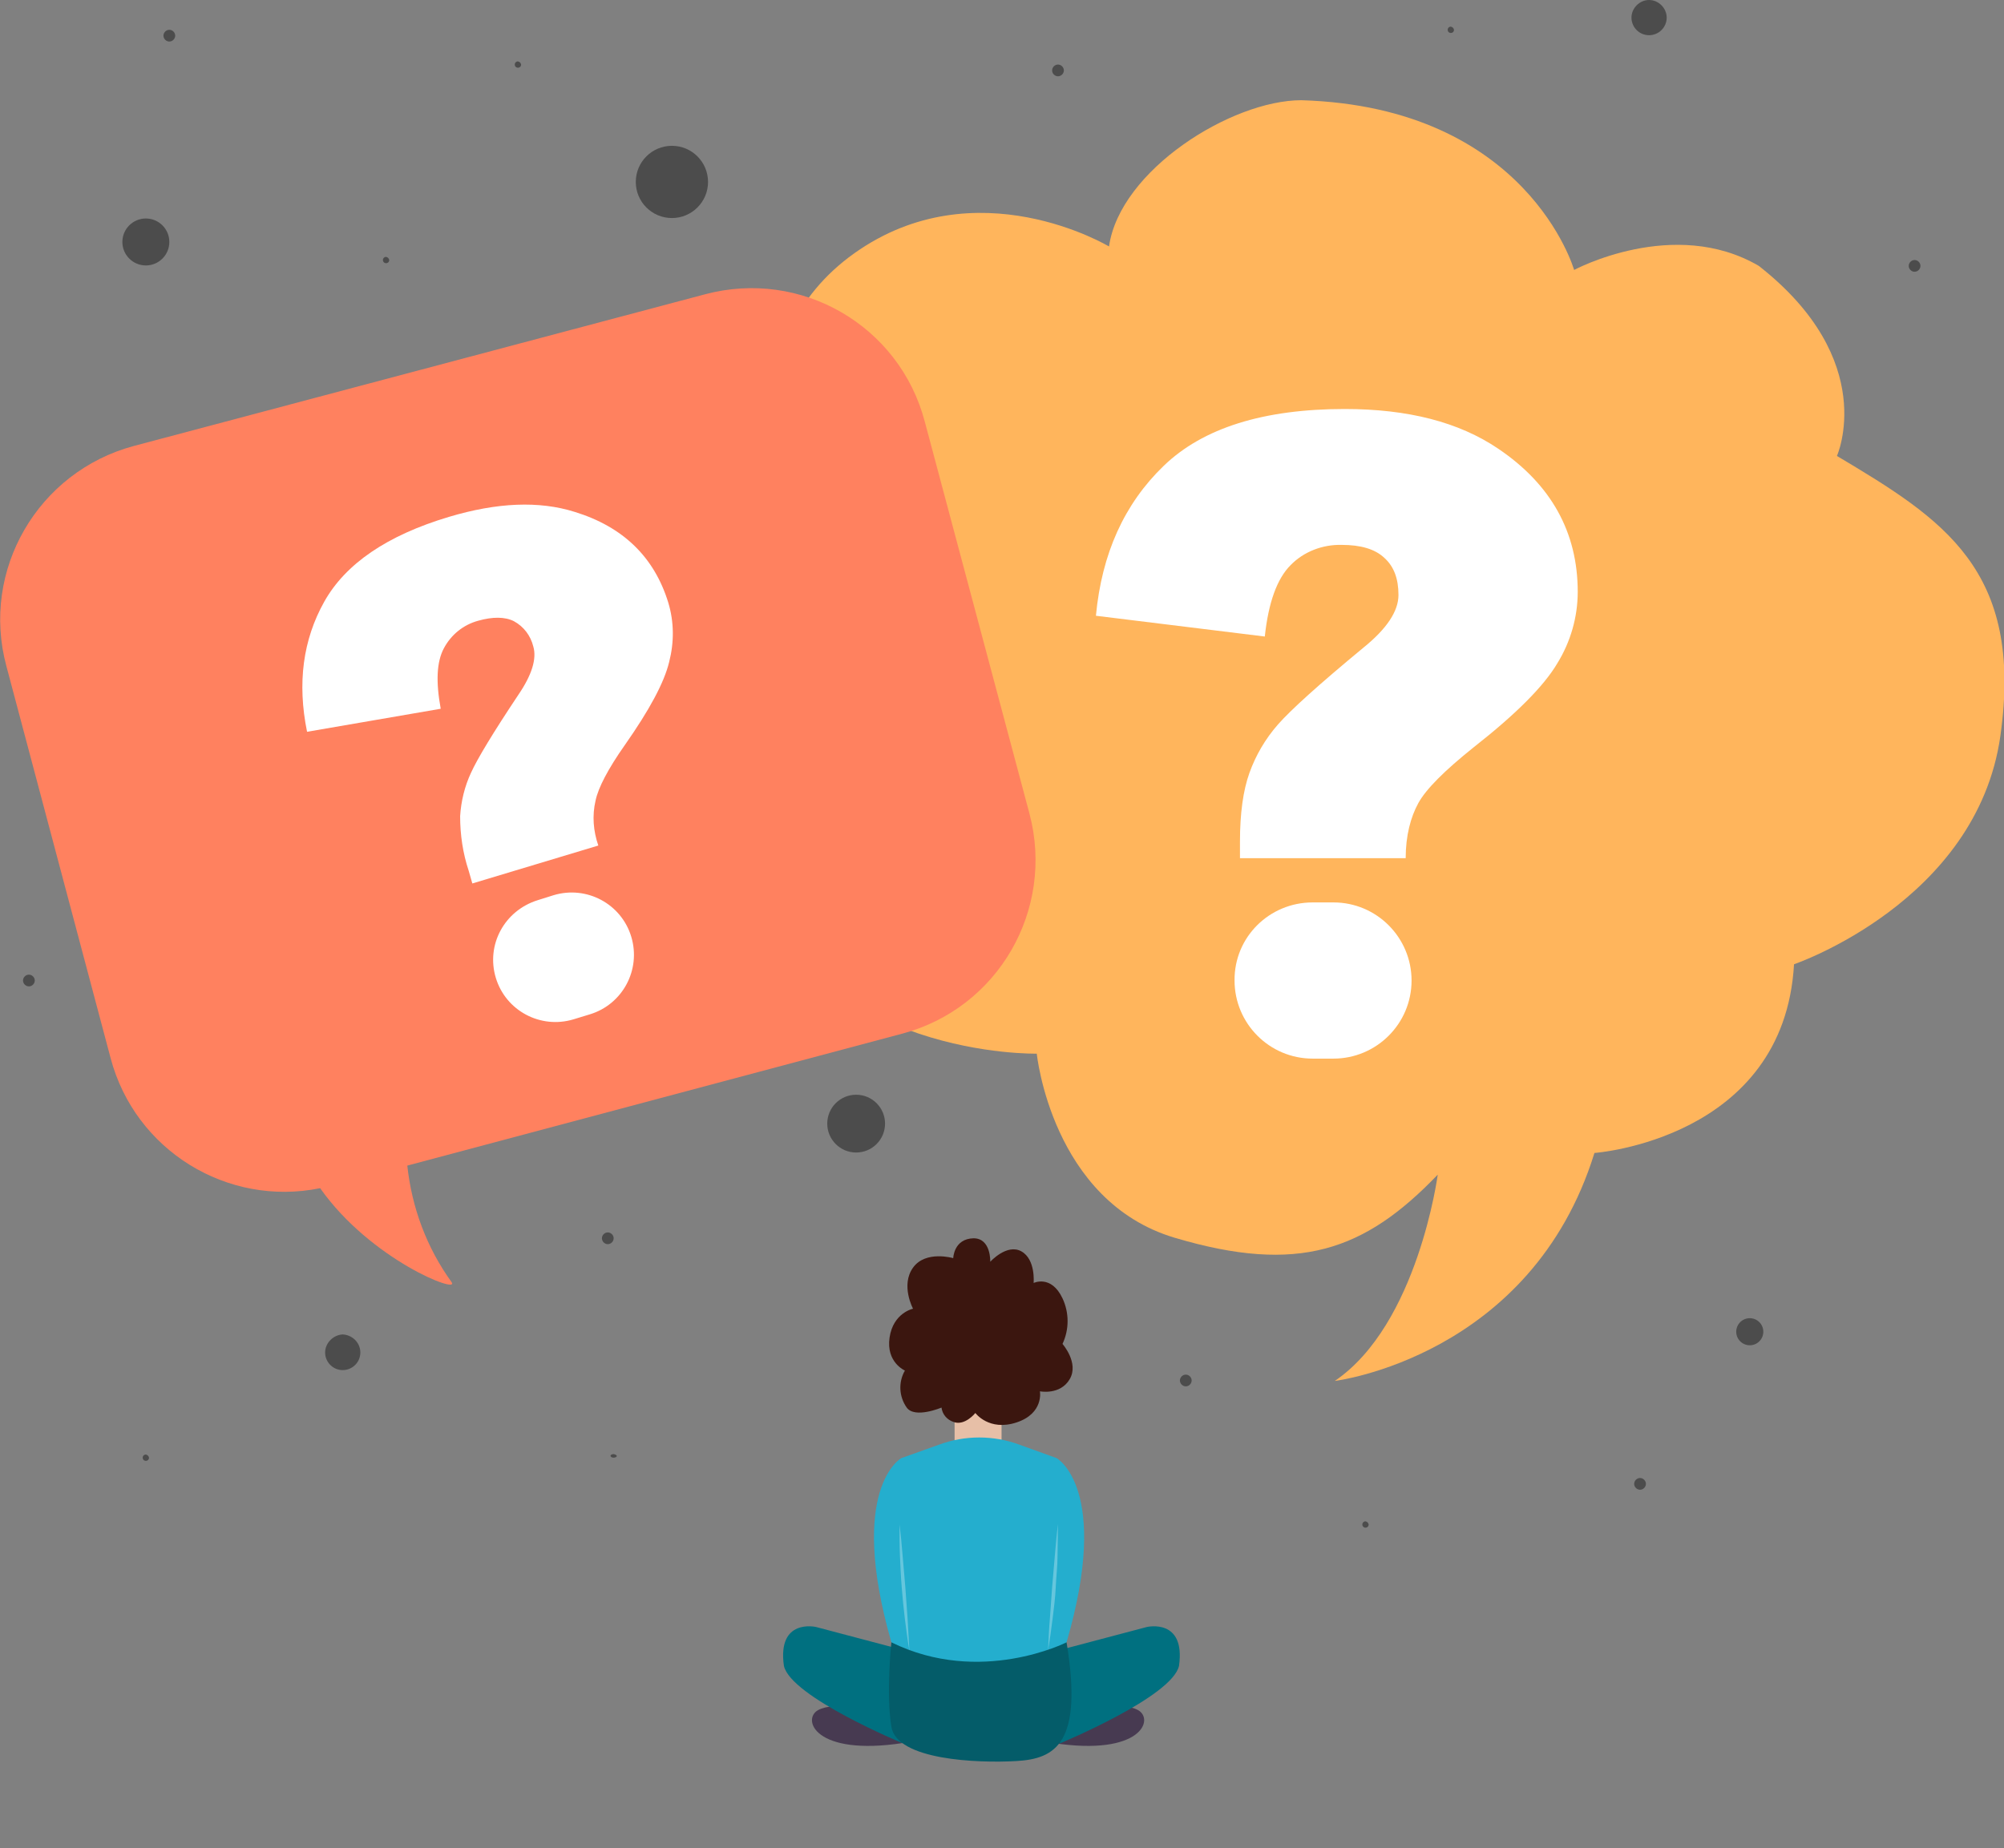 <?xml version="1.0" encoding="utf-8"?>
<!-- Generator: Adobe Illustrator 24.0.3, SVG Export Plug-In . SVG Version: 6.00 Build 0)  -->
<svg version="1.1" id="OBJECTS" xmlns="http://www.w3.org/2000/svg" xmlns:xlink="http://www.w3.org/1999/xlink" x="0px" y="0px"
	 viewBox="0 0 443.8 409.4" style="enable-background:new 0 0 443.8 409.4;" xml:space="preserve">
<rect x="0" y="0" width="443.8" height="409.4" fill="#808080" stroke="none"/>
<style type="text/css">
	.st0{fill:#FFB55C;}
	.st1{fill:#FFFFFF;}
	.st2{fill:#473A51;}
	.st3{fill:#007080;}
	.st4{fill:#E7BFA7;}
	.st5{fill:#24AECE;}
	.st6{fill:#3B160F;}
	.st7{fill:#045C69;}
	.st8{opacity:0.3;fill:#FFFFFF;}
	.st9{fill:#4C4C4C;}
	.st10{fill:#FF815F;}
</style>
<title>2357030</title>
<path class="st0" d="M229.6,233.4c0,0,3.3,32.7,30.6,40.8s42,2.9,58.2-14c0,0-4.4,33.2-22.8,45.7c0,0,43.5-5.3,57.5-50.5
	c0,0,42-3,44.2-41.8c0,0,40.5-13.8,45.7-50.6S430.3,115,406.8,101c0,0,9.5-21.1-17.3-42.1c-18.8-11-40.9,0.9-40.9,0.9
	s-10.3-36.1-60.4-37.6c-15.5,0-40.2,15.5-42.6,32.4c0,0-29.4-17.7-56.4,1.5s-19.2,54.5-10.2,70.8c0,0-28.9,28-13.3,67.8
	S229.6,233.4,229.6,233.4z"/>
<path class="st1" d="M311.3,190.1h-36.7v-3.7c0-6.2,0.7-11.3,2.1-15.2c1.4-3.9,3.5-7.5,6.3-10.7c2.8-3.2,9.1-8.9,18.9-17
	c5.2-4.2,7.8-8.1,7.8-11.7s-1-6.3-3.1-8.2c-2.1-2-5.3-2.9-9.5-2.9c-4.2-0.1-8.4,1.5-11.3,4.5c-3,3-4.9,8.3-5.7,15.8l-37.4-4.6
	c1.3-13.8,6.3-24.8,15-33.2s22.1-12.6,40.1-12.6c14,0,25.3,2.9,34,8.8c11.7,7.9,17.6,18.5,17.6,31.7c0,5.6-1.6,11.1-4.5,15.8
	c-3,5.1-9.2,11.3-18.5,18.6c-6.5,5.2-10.6,9.3-12.3,12.4S311.3,185.1,311.3,190.1z M290.7,199.9h4.6c9.6,0,17.3,7.8,17.3,17.3
	c0,0,0,0,0,0l0,0c0,9.6-7.8,17.3-17.3,17.3h-4.6c-9.6,0-17.3-7.8-17.3-17.3v0l0,0C273.3,207.6,281.1,199.9,290.7,199.9
	C290.7,199.9,290.7,199.9,290.7,199.9L290.7,199.9z"/>
<path class="st2" d="M193.6,378.8c0,0-8.7-2-12.4,0s-0.8,10.3,18.8,7.3L193.6,378.8z"/>
<path class="st2" d="M239.6,378.8c0,0,8.7-2,12.4,0s0.8,10.3-18.8,7.3L239.6,378.8z"/>
<path class="st3" d="M180.7,360.4c0,0-8.6-2-7.1,8.6c1.5,6.9,26.4,17.2,26.4,17.2v-20.7L180.7,360.4z"/>
<path class="st4" d="M211.4,313.8v6.1c0,0,4.8,6,10.4,0v-6.1C221.8,313.8,214.9,307.6,211.4,313.8z"/>
<path class="st3" d="M254,360.4c0,0,8.6-2,7.1,8.6c-1.5,6.9-26.4,17.2-26.4,17.2v-20.7L254,360.4z"/>
<path class="st5" d="M234,323l-8.3-3c-5.7-2.1-12-2.1-17.7,0l-8.4,3c0,0-12,6.6-2.2,40.8c0,0,5.9,5.2,19.4,5.2s19.4-5.2,19.4-5.2
	C246.1,329.7,234,323,234,323z"/>
<path class="st6" d="M211.1,278.7c0,0-6.1-1.8-8.9,2.1s0,9.1,0,9.1s-4.4,0.9-5.2,6.4s3.4,7.3,3.4,7.3c-1.5,2.6-1.3,5.8,0.4,8.2
	c1.8,2.5,7.7,0,7.7,0c0.2,1.5,1.2,2.7,2.7,3.2c2.5,0.9,4.8-2,4.8-2s3,4.1,9.1,2.1s5.2-6.9,5.2-6.9s4.5,0.9,6.6-2.7s-1.6-7.8-1.6-7.8
	c1.5-3.2,1.5-6.9,0-10.1c-2.5-5.3-6.4-3.4-6.4-3.4s0.5-5.2-2.7-7s-6.9,2.3-6.9,2.3s0.2-5.2-3.7-5.2
	C211.2,274.4,211.1,278.7,211.1,278.7z"/>
<path class="st7" d="M197.4,363.8c0,0-1.2,11.3,0,18.7s19.1,8.1,27.7,7.6s14.8-3.9,11.1-26.3C236.2,363.8,217.1,373.5,197.4,363.8z"
	/>
<path class="st8" d="M199.2,337.7c0.3,2.3,0.5,4.6,0.7,7l0.6,7l0.5,7c0.1,2.3,0.3,4.7,0.4,7c-0.4-2.3-0.7-4.6-1-7s-0.5-4.6-0.7-7
	s-0.3-4.7-0.4-7S199.2,340,199.2,337.7z"/>
<path class="st8" d="M234.3,337.6c0,2.3-0.1,4.7-0.1,7s-0.3,4.7-0.4,7s-0.4,4.6-0.7,7s-0.6,4.6-1,7c0.1-2.3,0.2-4.7,0.4-7l0.5-7
	l0.6-7C233.8,342.3,234,339.9,234.3,337.6z"/>
<circle class="st9" cx="32.3" cy="53.6" r="5.2"/>
<circle class="st9" cx="148.8" cy="40.3" r="8"/>
<circle class="st9" cx="189.6" cy="248.9" r="6.4"/>
<circle class="st9" cx="387.5" cy="295" r="3"/>
<path class="st9" d="M79.8,299.6c0,2.2-1.8,3.9-3.9,3.9c-2.2,0-3.9-1.8-3.9-3.9s1.8-3.9,3.9-4c0,0,0,0,0,0
	C78,295.7,79.8,297.4,79.8,299.6z"/>
<path class="st9" d="M369.1,3.9c0,2.2-1.8,3.9-3.9,3.9c-2.2,0-3.9-1.8-3.9-3.9s1.8-3.9,3.9-3.9c0,0,0,0,0,0
	C367.3,0,369.1,1.8,369.1,3.9z"/>
<path class="st10" d="M156.1,65.2L29.6,98.8c-21.2,5.7-33.9,27.5-28.2,48.7c0,0,0,0,0,0l23.1,86.9c5.4,20.4,25.8,33,46.4,28.8
	c11.2,15.9,31.1,23.6,29.1,20.8c-5.5-7.6-8.8-16.5-9.8-25.8L199.7,229c21.3-5.6,33.9-27.4,28.3-48.7c0,0,0,0,0,0l-23.2-86.9
	C199.2,72.1,177.4,59.5,156.1,65.2C156.1,65.1,156.1,65.1,156.1,65.2z"/>
<path class="st1" d="M132.5,187.3l-27.9,8.4l-0.8-2.8c-1.3-3.9-1.9-8-1.9-12.1c0.2-3.3,1-6.6,2.4-9.6c1.4-3.1,4.9-8.9,10.5-17.3
	c3-4.4,4.1-8,3.3-10.7c-0.6-2.4-2.1-4.4-4.3-5.6c-2-1-4.7-1-7.9-0.1c-3.3,0.9-6,3.1-7.6,6.1c-1.6,3-1.8,7.4-0.7,13.4l-29.6,5.1
	c-2.2-10.8-0.9-20.4,3.8-28.8c4.7-8.4,13.9-14.7,27.6-18.8c10.7-3.2,20-3.6,27.9-1.1c10.7,3.3,17.6,10,20.7,20.1
	c1.3,4.3,1.3,8.8,0.2,13.1c-1.1,4.6-4.4,10.7-9.8,18.4c-3.8,5.4-5.9,9.5-6.5,12.3C131.1,180.7,131.4,184.1,132.5,187.3z
	 M119.1,199.4l3.5-1.1c7.3-2.2,15,1.9,17.2,9.2c0,0,0,0,0,0l0,0c2.2,7.3-1.9,15-9.2,17.2c0,0,0,0,0,0l-3.6,1.1
	c-7.3,2.2-15-1.9-17.2-9.2c0,0,0,0,0,0l0,0C107.6,209.3,111.7,201.7,119.1,199.4C119,199.5,119,199.5,119.1,199.4z"/>
<path class="st9" d="M263.9,305.8c0,0.7-0.6,1.3-1.3,1.3s-1.3-0.6-1.3-1.3s0.6-1.3,1.3-1.3l0,0C263.3,304.5,263.9,305.1,263.9,305.8
	z"/>
<path class="st9" d="M364.5,328.7c0,0.7-0.6,1.3-1.3,1.3c-0.7,0-1.3-0.6-1.3-1.3s0.6-1.3,1.3-1.3l0,0
	C363.9,327.4,364.5,328,364.5,328.7z"/>
<path class="st9" d="M135.9,274.3c0,0.7-0.6,1.3-1.3,1.3s-1.3-0.6-1.3-1.3c0-0.7,0.6-1.3,1.3-1.3l0,0
	C135.3,273,135.9,273.6,135.9,274.3z"/>
<path class="st9" d="M7.7,217.2c0,0.7-0.6,1.3-1.3,1.3c-0.7,0-1.3-0.6-1.3-1.3s0.6-1.3,1.3-1.3l0,0C7.1,215.9,7.7,216.5,7.7,217.2z"
	/>
<path class="st9" d="M235.6,15.6c0,0.7-0.6,1.3-1.3,1.3s-1.3-0.6-1.3-1.3s0.6-1.3,1.3-1.3l0,0C235,14.3,235.6,14.9,235.6,15.6z"/>
<path class="st9" d="M38.8,7.9c0,0.7-0.6,1.3-1.3,1.3c-0.7,0-1.3-0.6-1.3-1.3s0.6-1.3,1.3-1.3l0,0C38.2,6.6,38.8,7.2,38.8,7.9z"/>
<path class="st9" d="M425.3,58.9c0,0.7-0.6,1.3-1.3,1.3c-0.7,0-1.3-0.6-1.3-1.3s0.6-1.3,1.3-1.3l0,0
	C424.7,57.6,425.3,58.2,425.3,58.9z"/>
<path class="st9" d="M86.2,57.6c0,0.4-0.3,0.7-0.7,0.7s-0.7-0.3-0.7-0.7s0.3-0.7,0.7-0.7l0,0C85.9,57,86.1,57.2,86.2,57.6L86.2,57.6
	z"/>
<path class="st9" d="M136.6,322.5c0,0.2-0.3,0.4-0.7,0.4s-0.7-0.2-0.7-0.4c0-0.2,0.3-0.4,0.7-0.4l0,0
	C136.3,322.2,136.5,322.3,136.6,322.5L136.6,322.5z"/>
<path class="st9" d="M33,322.9c0,0.4-0.3,0.7-0.7,0.7s-0.7-0.3-0.7-0.7s0.3-0.7,0.7-0.7l0,0C32.7,322.3,32.9,322.5,33,322.9
	L33,322.9z"/>
<path class="st9" d="M303.1,337.7c0,0.4-0.3,0.7-0.7,0.7s-0.7-0.3-0.7-0.7s0.3-0.7,0.7-0.7l0,0C302.8,337.1,303,337.3,303.1,337.7
	L303.1,337.7z"/>
<path class="st9" d="M115.4,14.3c0,0.4-0.3,0.7-0.7,0.7s-0.7-0.3-0.7-0.7s0.3-0.7,0.7-0.7l0,0C115.1,13.7,115.3,13.9,115.4,14.3
	L115.4,14.3z"/>
<path class="st9" d="M322,6.6c0,0.4-0.3,0.7-0.7,0.7s-0.7-0.3-0.7-0.7s0.3-0.7,0.7-0.7l0,0C321.7,6,321.9,6.2,322,6.6L322,6.6z"/>
</svg>
